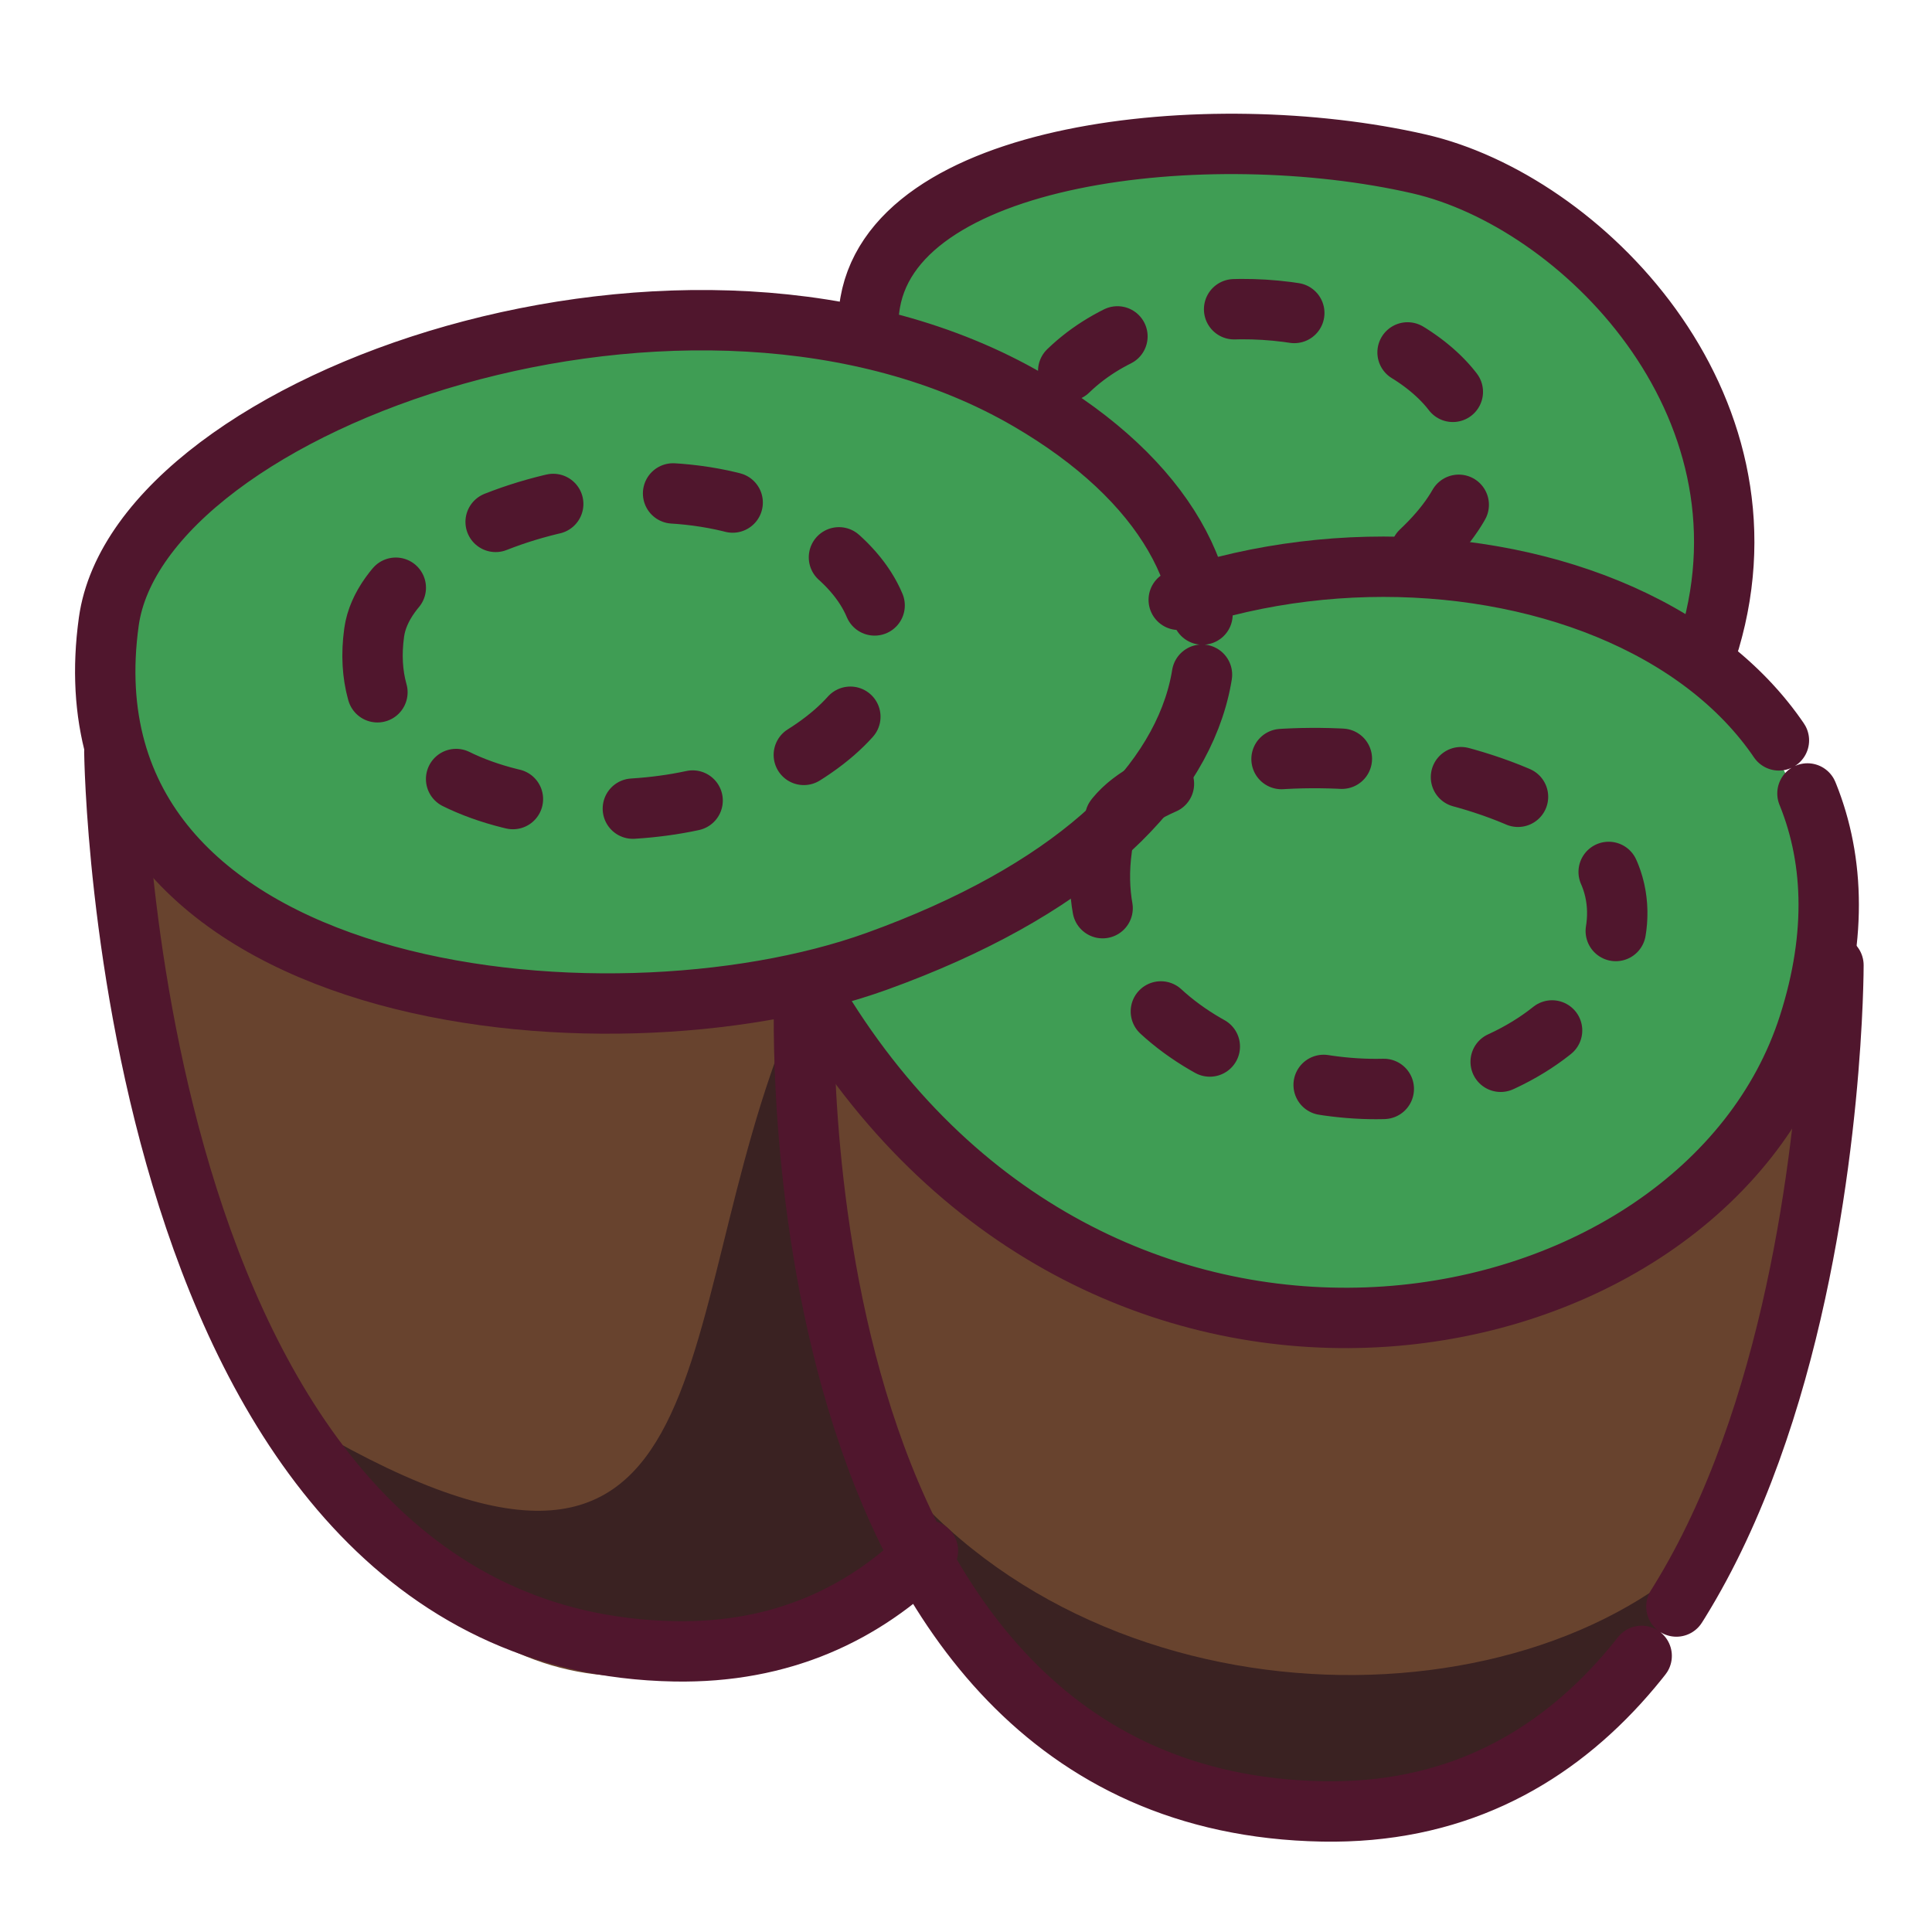 <?xml version="1.0" encoding="UTF-8" standalone="no"?>
<svg
   xmlns:dc="http://purl.org/dc/elements/1.1/"
   xmlns:cc="http://creativecommons.org/ns#"
   xmlns:rdf="http://www.w3.org/1999/02/22-rdf-syntax-ns#"
   xmlns:svg="http://www.w3.org/2000/svg"
   xmlns="http://www.w3.org/2000/svg"
   xmlns:sodipodi="http://sodipodi.sourceforge.net/DTD/sodipodi-0.dtd"
   xmlns:inkscape="http://www.inkscape.org/namespaces/inkscape"
   inkscape:export-ydpi="96"
   inkscape:export-xdpi="96"
   inkscape:export-filename="D:\Daniil\_misc\DebuDuet\assets\sprites\kiwi.png"
   sodipodi:docname="kiwi.svg"
   inkscape:version="1.0 (4035a4fb49, 2020-05-01)"
   id="svg8"
   version="1.1"
   viewBox="0 0 135.467 135.467"
   height="512"
   width="512">
  <defs
     id="defs2" />
  <sodipodi:namedview
     inkscape:window-maximized="1"
     inkscape:window-y="-8"
     inkscape:window-x="-8"
     inkscape:window-height="1017"
     inkscape:window-width="1920"
     inkscape:snap-global="false"
     units="px"
     showgrid="false"
     inkscape:document-rotation="0"
     inkscape:current-layer="layer1"
     inkscape:document-units="mm"
     inkscape:cy="201.62379"
     inkscape:cx="210.3592"
     inkscape:zoom="0.7"
     inkscape:pageshadow="2"
     inkscape:pageopacity="0.0"
     borderopacity="1.0"
     bordercolor="#666666"
     pagecolor="#ffffff"
     id="base" />
  <g
     id="layer1"
     inkscape:groupmode="layer"
     inkscape:label="Layer 1">
    <path
       sodipodi:nodetypes="ccccc"
       id="path873"
       d="M 7.56,54.655 C 20.13,67.335 36.696,71.452 56.318,69.018 73.164,95.991 111.54,103.343 128.134,71.286 127.118,117.497 99.659,148.219 63.5,109.462 27.882,136.951 12.857,88.136 7.56,54.655 Z"
       style="fill:#68432e;fill-opacity:1;stroke:none;stroke-width:0.265px;stroke-linecap:butt;stroke-linejoin:miter;stroke-opacity:1" />
    <path
       sodipodi:nodetypes="cccc"
       id="path875"
       d="M 20.411,99.257 C 51.806,118.254 46.505,92.839 55.562,71.286 L 64.634,110.596 C 44.495,123.61 31.556,114.222 20.411,99.257 Z"
       style="fill:#3a2222;fill-opacity:1;stroke:none;stroke-width:0.265px;stroke-linecap:butt;stroke-linejoin:miter;stroke-opacity:1" />
    <path
       sodipodi:nodetypes="ccsc"
       id="path877"
       d="m 61.988,102.28 c 14.545,19.186 45.681,19.284 58.586,5.292 0,0 -8.179,20.265 -29.86,19.277 -19.749,-0.9 -28.726,-24.568 -28.726,-24.568 z"
       style="fill:#3a2222;fill-opacity:1;stroke:none;stroke-width:0.265px;stroke-linecap:butt;stroke-linejoin:miter;stroke-opacity:1" />
    <path
       sodipodi:nodetypes="ccccc"
       id="path879"
       d="M 6.426,44.072 C 19.123,25.321 38.771,22.017 60.476,23.283 73.414,-3.101 131.052,12.694 120.196,46.718 150.157,82.197 83.756,113.562 55.94,69.396 22.108,71.657 5.989,62.978 6.426,44.072 Z"
       style="fill:#3f9d54;fill-opacity:1;stroke:none;stroke-width:0.265px;stroke-linecap:butt;stroke-linejoin:miter;stroke-opacity:1" />
    <g
       transform="translate(0,-5.821)"
       id="g871">
      <path
         style="fill:none;stroke:#50162d;stroke-width:4.233;stroke-linecap:round;stroke-linejoin:round;stroke-miterlimit:4;stroke-dasharray:101.6, 4.233;stroke-dashoffset:0;stroke-opacity:1"
         d="M 7.628,49.408 C 3.924,76.131 42.413,80.093 61.472,73.226 88.409,63.519 91.288,45.052 72.139,33.89 48.668,20.208 9.776,33.911 7.628,49.408 Z"
         id="path833"
         sodipodi:nodetypes="ssss" />
      <path
         sodipodi:nodetypes="csc"
         id="path835"
         d="M 57.909,77.105 C 78.14,109.125 119.359,100.969 126.818,77.692 135.051,52 105.416,40.186 82.65,47.88"
         style="fill:none;stroke:#50162d;stroke-width:4.233;stroke-linecap:round;stroke-linejoin:round;stroke-miterlimit:4;stroke-dasharray:101.6, 4.233;stroke-dashoffset:0;stroke-opacity:1" />
      <path
         style="fill:none;stroke:#50162d;stroke-width:4.233;stroke-linecap:round;stroke-linejoin:round;stroke-miterlimit:4;stroke-dasharray:101.6, 4.233;stroke-dashoffset:0;stroke-opacity:1"
         d="M 119.885,50.725 C 124.8,34.02 110.83,19.918 99.514,17.317 84.821,13.941 62.184,16.375 60.941,27.555"
         id="path837"
         sodipodi:nodetypes="csc" />
      <path
         style="fill:none;stroke:#50162d;stroke-width:4.233;stroke-linecap:round;stroke-linejoin:round;stroke-miterlimit:4;stroke-dasharray:101.6, 4.233;stroke-dashoffset:0;stroke-opacity:1"
         d="m 56.394,75.637 c 0,0 -2.276,56.493 36.349,57.196 35.924,0.654 35.814,-59.334 35.814,-59.334"
         id="path839"
         sodipodi:nodetypes="csc" />
      <path
         sodipodi:nodetypes="csc"
         id="path841"
         d="m 8.018,58.532 c 0,0 0.664,62.372 39.289,63.076 7.496,0.136 13.295,-2.623 17.779,-7.077"
         style="fill:none;stroke:#50162d;stroke-width:4.233;stroke-linecap:round;stroke-linejoin:round;stroke-miterlimit:4;stroke-dasharray:101.6, 4.233;stroke-dashoffset:0;stroke-opacity:1" />
      <path
         sodipodi:nodetypes="ssss"
         id="path857"
         d="M 26.237,50.165 C 24.519,62.555 42.365,64.393 51.202,61.208 63.692,56.708 65.027,48.145 56.148,42.97 45.265,36.626 27.232,42.979 26.237,50.165 Z"
         style="fill:none;stroke:#50162d;stroke-width:4.233;stroke-linecap:round;stroke-linejoin:round;stroke-miterlimit:4;stroke-dasharray:4.233, 8.467;stroke-dashoffset:0;stroke-opacity:1" />
      <path
         style="fill:none;stroke:#50162d;stroke-width:4.233;stroke-linecap:round;stroke-linejoin:round;stroke-miterlimit:4;stroke-dasharray:4.233, 8.467;stroke-dashoffset:0;stroke-opacity:1"
         d="M 77.263,65.284 C 75.546,77.674 89.903,83.3 99.205,81.997 112.451,80.142 117.943,68.178 109.065,63.002 98.182,56.659 78.259,58.098 77.263,65.284 Z"
         id="path859"
         sodipodi:nodetypes="ssss" />
      <path
         sodipodi:nodetypes="cc"
         id="path861"
         d="M 99.615,44.482 C 114.941,30.071 78.943,19.107 71.972,36.18"
         style="fill:none;stroke:#50162d;stroke-width:4.233;stroke-linecap:round;stroke-linejoin:round;stroke-miterlimit:4;stroke-dasharray:4.233, 8.467;stroke-dashoffset:0;stroke-opacity:1" />
    </g>
  </g>
</svg>
